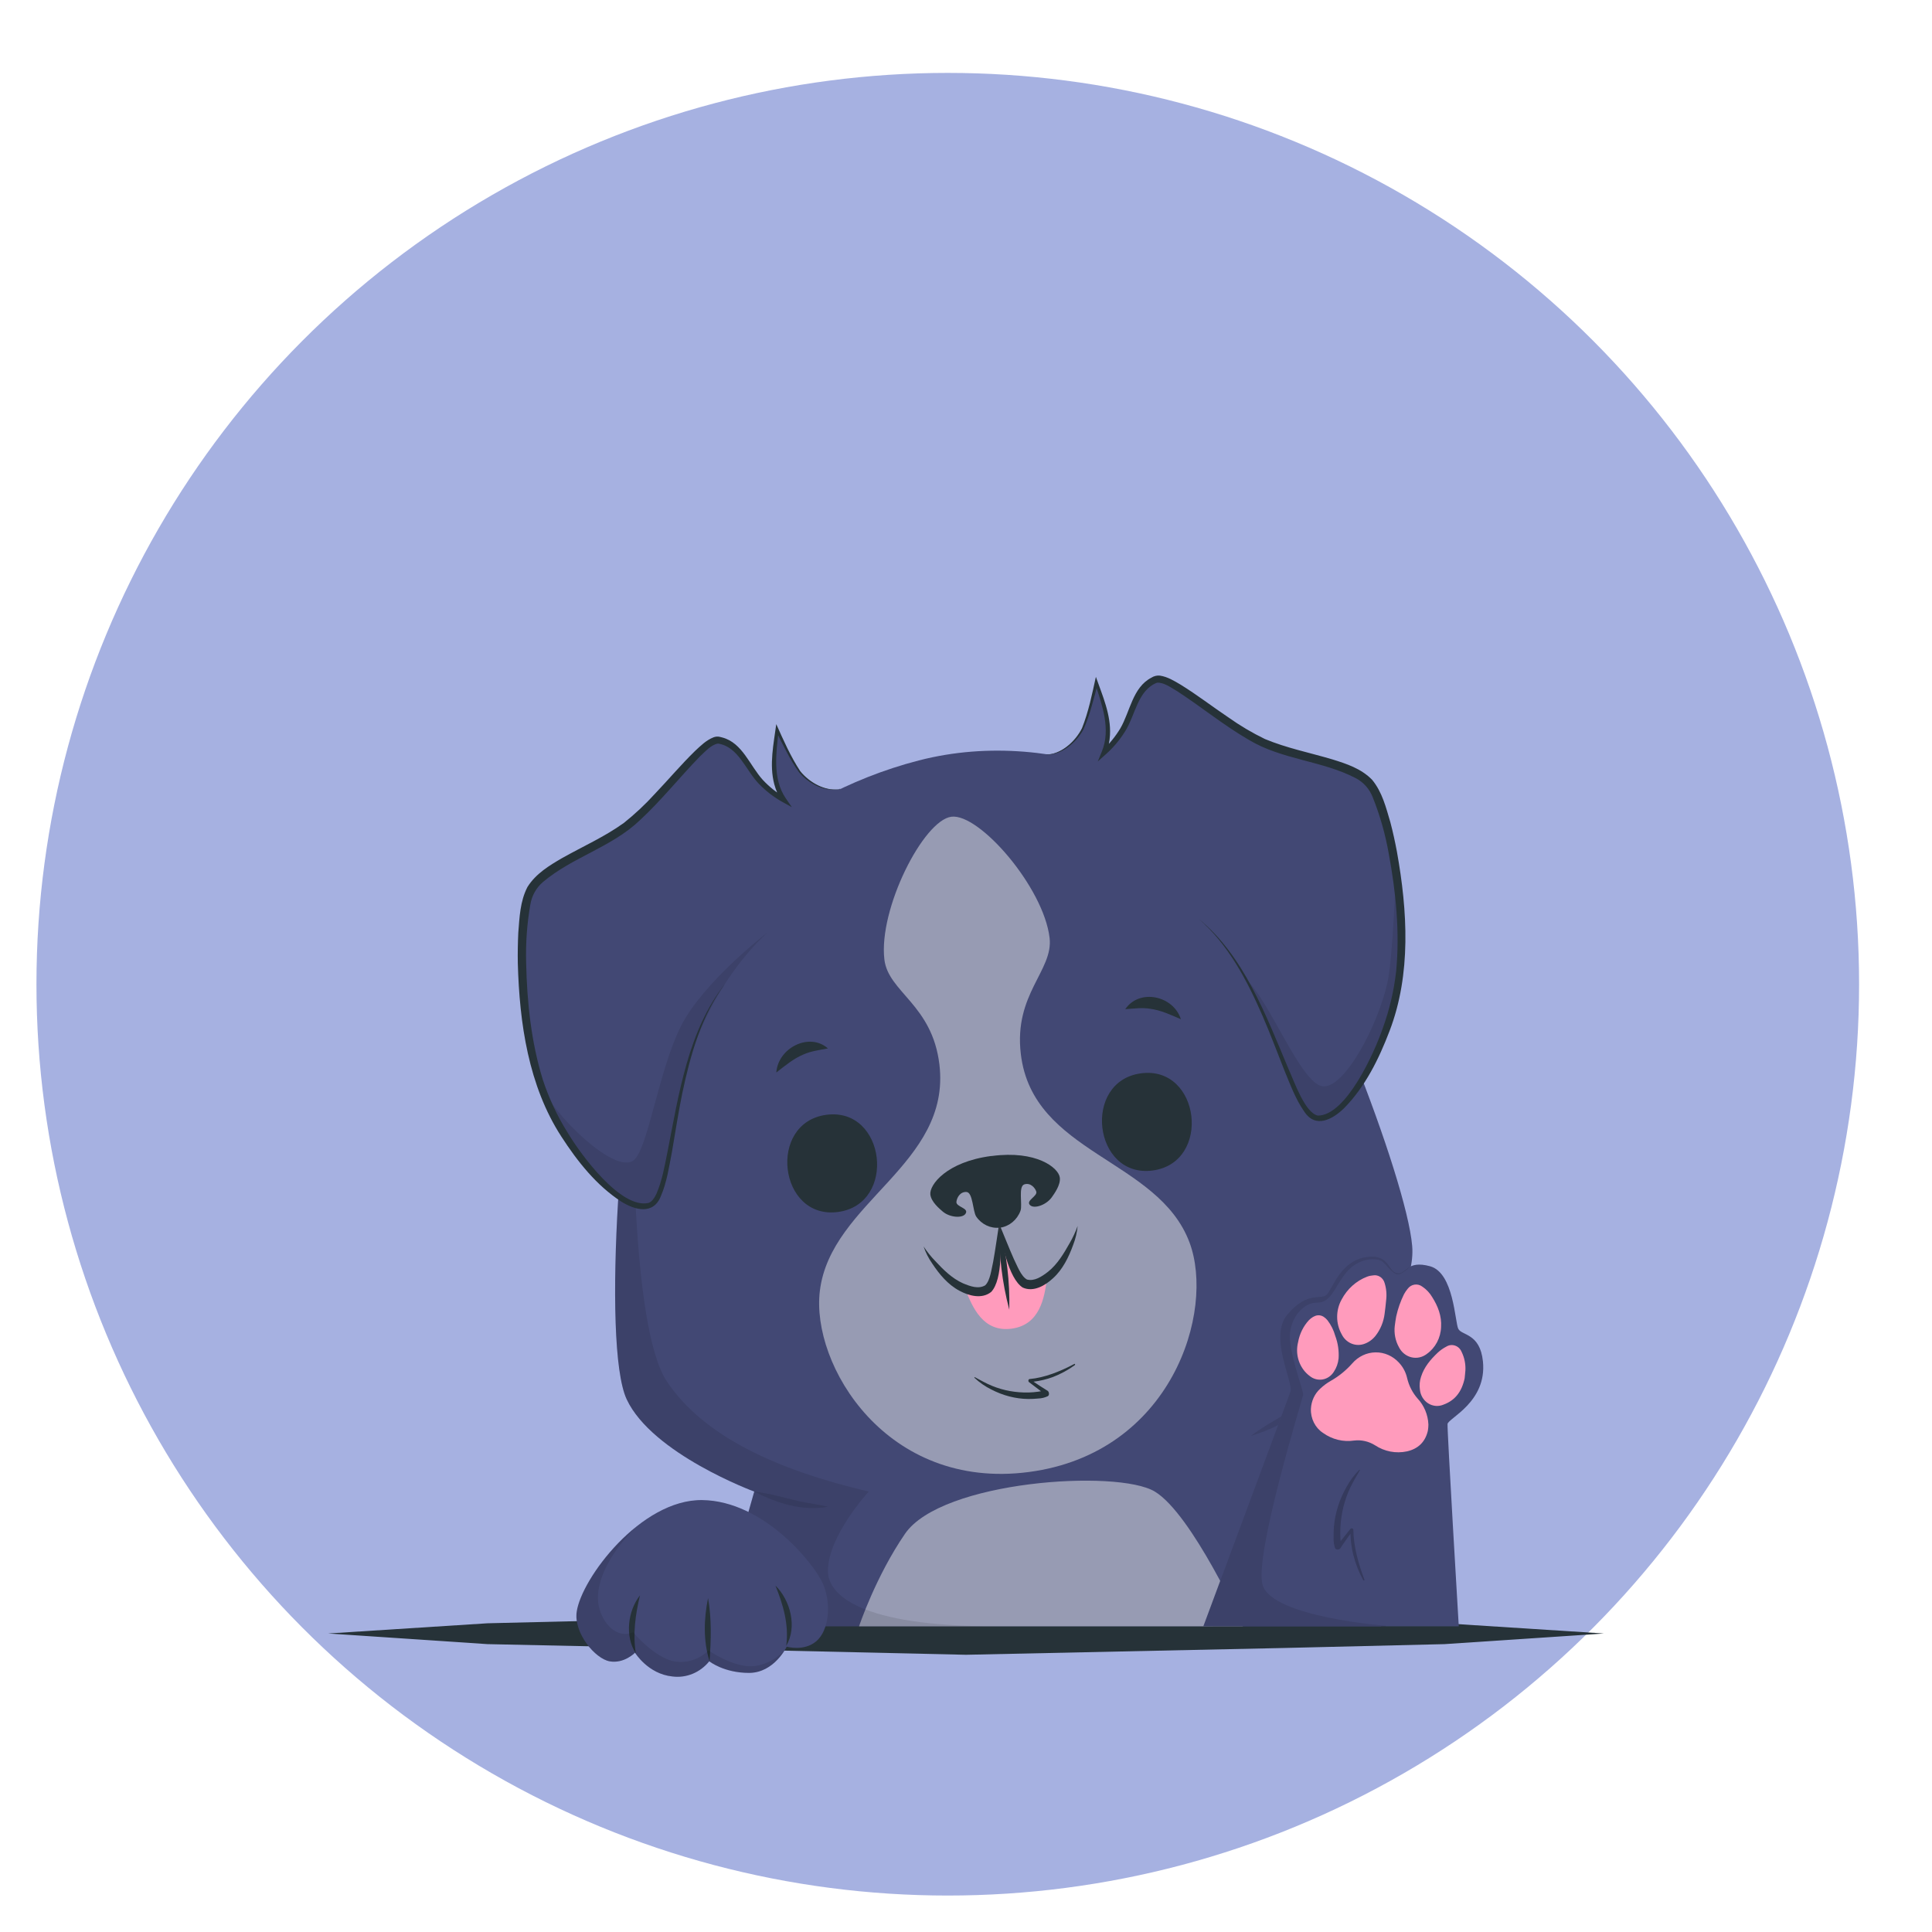 <?xml version="1.0" encoding="UTF-8"?>
<svg width="53px" height="53px" viewBox="0 0 53 53" version="1.1" xmlns="http://www.w3.org/2000/svg" xmlns:xlink="http://www.w3.org/1999/xlink">
    <title>Group 2</title>
    <defs>
        <filter x="-34.3%" y="-34.3%" width="168.6%" height="168.6%" filterUnits="objectBoundingBox" id="filter-1">
            <feOffset dx="0" dy="2" in="SourceAlpha" result="shadowOffsetOuter1"></feOffset>
            <feGaussianBlur stdDeviation="2" in="shadowOffsetOuter1" result="shadowBlurOuter1"></feGaussianBlur>
            <feColorMatrix values="0 0 0 0 0   0 0 0 0 0   0 0 0 0 0  0 0 0 0.5 0" type="matrix" in="shadowBlurOuter1" result="shadowMatrixOuter1"></feColorMatrix>
            <feMerge>
                <feMergeNode in="shadowMatrixOuter1"></feMergeNode>
                <feMergeNode in="SourceGraphic"></feMergeNode>
            </feMerge>
        </filter>
    </defs>
    <g id="Page-1" stroke="none" stroke-width="1" fill="none" fill-rule="evenodd">
        <g id="History-Page" transform="translate(-19, -159)">
            <g id="Group-2" transform="translate(20, 161)">
                <circle id="Oval" fill="#A6B1E1" cx="25" cy="25" r="25"></circle>
                <g id="Dog-paw-cuate" filter="url(#filter-1)" transform="translate(8, 7)" fill-rule="nonzero">
                    <g id="freepik--Table--inject-30" transform="translate(0, 33.228)" fill="#263238">
                        <polygon id="Path" points="0 0.583 4.374 0.303 8.75 0.198 17.5 0 26.25 0.198 30.626 0.303 35 0.583 30.626 0.875 26.25 0.98 17.5 1.167 8.75 0.968 4.374 0.875"></polygon>
                    </g>
                    <g id="freepik--Dog--inject-30" transform="translate(5.203, 7.532)">
                        <path d="M5.438,26.082 L6.488,22.386 C6.488,22.386 3.689,21.352 2.989,19.856 C2.289,18.36 2.866,10.659 3.566,8.424 C4.266,6.188 7.136,3.326 11.003,2.329 C14.869,1.332 18.859,3.287 20.346,5.263 C21.833,7.239 24.379,13.783 24.537,15.648 C24.694,17.513 21.859,19.726 21.859,19.726 L23.688,26.082 L5.438,26.082 Z" id="Path" fill="#424874"></path>
                        <g id="Group" opacity="0.1" transform="translate(6.488, 19.725)" fill="#000000">
                            <path d="M0,2.661 C0.429,2.713 0.842,2.837 1.263,2.934 C1.513,2.987 1.768,3.017 2.022,3.077 C1.327,3.203 0.622,2.984 0.001,2.66 L0,2.661 Z" id="Path"></path>
                            <path d="M13.625,1.133 C13.974,0.867 14.357,0.666 14.73,0.439 C14.951,0.301 15.153,0.146 15.374,0 C14.958,0.6 14.287,0.928 13.627,1.133 L13.625,1.133 Z" id="Path"></path>
                        </g>
                        <path d="M19.891,26.082 C19.891,26.082 18.5,23.005 17.477,22.386 C16.453,21.767 11.625,22.087 10.626,23.541 C9.818,24.716 9.363,26.082 9.363,26.082 L19.891,26.082 Z" id="Path" fill="#FFFFFF" opacity="0.45"></path>
                        <path d="M14.023,21.849 C10.106,22.365 8.039,18.902 8.288,16.88 C8.588,14.436 11.892,13.42 11.568,10.674 C11.372,9.023 10.164,8.688 10.058,7.789 C9.894,6.403 11.129,3.972 11.896,3.873 C12.663,3.775 14.426,5.809 14.59,7.195 C14.697,8.094 13.604,8.732 13.801,10.383 C14.126,13.128 17.566,13.256 18.427,15.548 C19.139,17.439 17.941,21.332 14.023,21.849 Z" id="Path" fill="#FFFFFF" opacity="0.45"></path>
                        <path d="M8.468,12.05 C6.842,12.264 7.156,14.931 8.784,14.716 C10.412,14.501 10.096,11.835 8.468,12.05 Z" id="Path" fill="#263238"></path>
                        <path d="M7.093,10.895 C7.138,10.213 8,9.778 8.509,10.229 C8.272,10.276 8.052,10.299 7.837,10.395 C7.56,10.513 7.343,10.695 7.093,10.89 L7.093,10.895 Z" id="Path" fill="#263238"></path>
                        <path d="M18.192,9.428 C17.904,9.304 17.65,9.184 17.355,9.142 C17.123,9.103 16.902,9.137 16.665,9.153 C17.055,8.58 17.985,8.778 18.192,9.428 Z" id="Path" fill="#263238"></path>
                        <path d="M17.1,10.912 C15.475,11.126 15.788,13.793 17.416,13.578 C19.044,13.363 18.728,10.697 17.1,10.912 Z" id="Path" fill="#263238"></path>
                        <path d="M14.518,16.549 C14.447,17.067 14.328,17.813 13.546,17.917 C12.763,18.02 12.474,17.327 12.283,16.844 C12.283,16.844 12.688,16.996 12.931,16.778 C13.175,16.559 13.205,15.046 13.205,15.046 C13.205,15.046 13.586,16.505 13.872,16.654 C14.159,16.804 14.518,16.549 14.518,16.549 Z" id="Path" fill="#FF9BBC"></path>
                        <path d="M13.485,17.398 C13.287,16.65 13.195,15.876 13.212,15.099 C13.41,15.847 13.502,16.622 13.485,17.398 L13.485,17.398 Z" id="Path" fill="#263238"></path>
                        <path d="M14.871,13.774 C14.895,13.975 14.722,14.21 14.649,14.314 C14.495,14.528 14.164,14.638 14.054,14.528 C13.925,14.402 14.269,14.285 14.224,14.153 C14.191,14.054 14.066,13.903 13.896,13.959 C13.725,14.016 13.851,14.515 13.792,14.683 C13.7,14.931 13.489,15.107 13.239,15.146 L13.222,15.146 C12.971,15.174 12.724,15.057 12.577,14.841 C12.481,14.694 12.488,14.174 12.308,14.167 C12.128,14.159 12.044,14.333 12.034,14.439 C12.022,14.579 12.382,14.606 12.287,14.759 C12.209,14.894 11.859,14.872 11.661,14.706 C11.565,14.623 11.345,14.441 11.319,14.24 C11.287,13.971 11.766,13.34 12.989,13.18 L13.006,13.18 C14.229,13.018 14.84,13.505 14.871,13.774 Z" id="Path" fill="#263238"></path>
                        <path d="M11.13,15.656 C11.225,15.801 11.333,15.937 11.452,16.06 C11.677,16.302 11.917,16.54 12.213,16.672 C12.412,16.755 12.638,16.839 12.825,16.727 C12.963,16.593 12.993,16.293 13.041,16.089 C13.103,15.748 13.149,15.399 13.205,15.048 C13.261,15.51 13.315,16.563 12.988,16.909 C12.731,17.116 12.37,17.013 12.119,16.878 C11.804,16.711 11.567,16.428 11.369,16.128 C11.268,15.984 11.189,15.826 11.132,15.657 L11.13,15.656 Z" id="Path" fill="#263238"></path>
                        <path d="M15.36,15.099 C15.343,15.278 15.302,15.452 15.237,15.618 C15.115,15.956 14.949,16.295 14.684,16.534 C14.474,16.73 14.149,16.924 13.853,16.789 C13.458,16.539 13.261,15.505 13.207,15.04 C13.344,15.366 13.47,15.691 13.609,16.005 C13.703,16.191 13.802,16.474 13.968,16.568 C14.174,16.624 14.374,16.489 14.547,16.356 C14.805,16.151 14.98,15.856 15.143,15.566 C15.23,15.416 15.303,15.258 15.362,15.094 L15.36,15.099 Z" id="Path" fill="#263238"></path>
                        <path d="M15.272,18.883 C14.877,19.092 14.454,19.262 14.041,19.299 C14.008,19.299 13.996,19.363 14.025,19.383 C14.104,19.442 14.321,19.608 14.354,19.633 C14.329,19.638 14.304,19.643 14.276,19.646 C14.191,19.658 14.105,19.665 14.019,19.668 C13.847,19.672 13.676,19.659 13.506,19.629 C13.336,19.599 13.17,19.551 13.01,19.485 C12.846,19.419 12.694,19.329 12.536,19.246 C12.529,19.246 12.523,19.259 12.529,19.265 C12.668,19.395 12.825,19.504 12.994,19.587 C13.151,19.668 13.315,19.732 13.485,19.776 C13.655,19.82 13.829,19.844 14.004,19.846 C14.095,19.847 14.186,19.842 14.277,19.833 C14.368,19.83 14.458,19.809 14.541,19.769 C14.596,19.737 14.573,19.636 14.529,19.617 C14.502,19.605 14.193,19.402 14.149,19.371 C14.329,19.35 14.507,19.307 14.678,19.245 C14.892,19.163 15.095,19.053 15.282,18.917 C15.298,18.909 15.287,18.874 15.272,18.883 Z" id="Path" fill="#263238"></path>
                        <path d="M5.438,26.082 L6.488,22.386 C6.488,22.386 3.689,21.352 2.989,19.856 C2.431,18.665 2.684,13.543 3.163,10.375 C3.146,11.625 3.094,17.879 4.091,19.366 C5.088,20.853 7.057,21.782 9.629,22.386 C9.629,22.386 8.509,23.596 8.509,24.565 C8.509,25.219 9.395,26.082 13.095,26.082 L5.438,26.082 Z" id="Path" fill="#000000" opacity="0.1"></path>
                        <path d="M21.943,20.015 C21.943,20.015 22.305,23.716 22.166,24.602 C22.026,25.488 19.051,26.082 19.051,26.082 L23.688,26.082 L21.943,20.015 Z" id="Path" fill="#000000" opacity="0.1"></path>
                        <path d="M8.854,3.111 C8.527,3.215 8.019,2.966 7.783,2.699 C7.547,2.431 7.118,1.488 7.118,1.488 C7.118,1.488 6.987,2.356 7.057,2.763 C7.093,2.995 7.176,3.215 7.302,3.409 C6.972,3.225 6.686,2.967 6.462,2.652 C6.146,2.172 5.955,1.858 5.515,1.775 C5.075,1.691 3.8,3.622 2.794,4.268 C1.789,4.915 0.742,5.247 0.362,5.875 C-0.018,6.503 0.012,9.457 0.625,11.231 C1.237,13.005 2.881,14.813 3.616,14.537 C4.351,14.26 3.909,12.231 5.029,9.682 C5.889,7.725 7.081,6.854 7.081,6.854 L8.854,3.111 Z" id="Path" fill="#424874"></path>
                        <path d="M6.854,7.046 C6.467,7.4 5.659,8.249 5.03,9.682 C3.911,12.231 4.353,14.26 3.618,14.537 C2.884,14.813 1.239,13.004 0.626,11.229 C0.986,12.062 2.671,13.703 3.181,13.297 C3.576,12.984 3.865,10.822 4.485,9.603 C5.09,8.425 6.748,7.126 6.854,7.046 Z" id="Path" fill="#000000" opacity="0.1"></path>
                        <path d="M8.854,3.111 C8.46,3.217 7.982,2.972 7.719,2.657 C7.592,2.478 7.478,2.291 7.377,2.095 C7.273,1.902 7.175,1.706 7.079,1.508 L7.158,1.496 C7.09,2.118 6.984,2.829 7.352,3.367 L7.519,3.61 L7.269,3.473 C7.033,3.342 6.815,3.175 6.624,2.979 C6.253,2.604 6.058,1.95 5.492,1.866 C5.298,1.901 5.146,2.085 4.997,2.22 C4.445,2.786 3.937,3.428 3.35,3.97 C2.574,4.71 1.499,4.982 0.697,5.66 C0.51,5.816 0.385,6.039 0.345,6.286 C0.253,6.814 0.215,7.352 0.231,7.889 C0.254,8.966 0.37,10.062 0.688,11.088 C0.856,11.597 1.083,12.082 1.364,12.532 C1.735,13.153 2.83,14.64 3.588,14.468 C3.68,14.437 3.753,14.328 3.806,14.214 C3.964,13.849 4.032,13.443 4.112,13.048 C4.422,11.465 4.674,9.742 5.685,8.459 C5.04,9.324 4.738,10.4 4.514,11.458 C4.405,11.992 4.323,12.531 4.23,13.07 C4.151,13.475 4.093,13.892 3.929,14.275 C3.724,14.807 3.209,14.664 2.836,14.428 C2.158,13.987 1.638,13.33 1.195,12.645 C0.296,11.258 0.046,9.537 0.002,7.89 C-0.003,7.615 0.002,7.338 0.015,7.057 C0.049,6.632 0.063,6.196 0.266,5.802 C0.494,5.435 0.87,5.21 1.213,5.01 C1.788,4.686 2.379,4.426 2.91,4.044 C3.216,3.8 3.503,3.531 3.768,3.239 C4.134,2.855 4.479,2.445 4.864,2.069 C5.017,1.927 5.169,1.774 5.37,1.695 C5.431,1.671 5.497,1.668 5.56,1.686 L5.611,1.699 C6.164,1.845 6.365,2.469 6.725,2.865 C6.902,3.054 7.104,3.216 7.326,3.343 L7.243,3.449 C7.151,3.305 7.081,3.146 7.037,2.979 C6.895,2.44 7.021,1.872 7.092,1.333 C7.289,1.772 7.487,2.225 7.75,2.623 C8,2.934 8.452,3.196 8.848,3.108 L8.854,3.111 Z" id="Path" fill="#263238"></path>
                        <path d="M14.504,2.165 C14.845,2.194 15.294,1.832 15.467,1.521 C15.641,1.209 15.871,0.188 15.871,0.188 C15.871,0.188 16.175,1.007 16.187,1.419 C16.199,1.653 16.162,1.888 16.079,2.105 C16.363,1.851 16.591,1.534 16.746,1.177 C16.957,0.637 17.081,0.286 17.491,0.106 C17.901,-0.074 19.543,1.522 20.654,1.928 C21.765,2.334 22.864,2.42 23.356,2.949 C23.848,3.477 24.427,6.371 24.19,8.241 C23.953,10.111 22.707,12.25 21.934,12.145 C21.16,12.04 21.181,9.958 19.571,7.721 C18.334,6.003 16.993,5.421 16.993,5.421 L14.504,2.165 Z" id="Path" fill="#424874"></path>
                        <path d="M24.19,8.24 C23.953,10.111 22.711,12.25 21.937,12.146 C21.235,12.051 21.188,10.327 19.981,8.337 C19.981,8.335 19.981,8.333 19.981,8.331 C20.646,8.959 21.485,11.194 22.08,11.268 C22.675,11.342 23.594,9.609 23.856,8.435 C24.014,7.728 24.089,5.4 24.093,5.348 C24.234,6.313 24.296,7.382 24.19,8.24 Z" id="Path" fill="#000000" opacity="0.1"></path>
                        <path d="M14.504,2.165 C14.908,2.165 15.299,1.805 15.479,1.444 C15.658,0.996 15.756,0.509 15.86,0.036 C16.039,0.546 16.277,1.072 16.247,1.631 C16.238,1.804 16.202,1.975 16.141,2.136 L16.04,2.053 C16.229,1.878 16.394,1.675 16.53,1.451 C16.801,0.984 16.867,0.328 17.38,0.06 C17.451,0.014 17.534,-0.007 17.617,0.002 C17.83,0.034 18.012,0.149 18.188,0.252 C18.642,0.533 19.06,0.856 19.495,1.148 C19.813,1.374 20.148,1.572 20.496,1.741 C21.092,1.99 21.722,2.114 22.35,2.301 C22.73,2.419 23.139,2.551 23.439,2.861 C23.717,3.199 23.819,3.622 23.939,4.027 C24.01,4.295 24.068,4.565 24.119,4.835 C24.409,6.454 24.514,8.191 23.916,9.751 C23.623,10.52 23.248,11.279 22.675,11.863 C22.36,12.173 21.886,12.437 21.576,11.961 C21.339,11.623 21.196,11.23 21.039,10.851 C20.838,10.345 20.649,9.837 20.434,9.341 C20.005,8.355 19.487,7.372 18.683,6.675 C19.93,7.701 20.525,9.323 21.149,10.804 C21.307,11.148 21.596,11.996 21.949,12.072 C22.722,12.072 23.496,10.359 23.729,9.678 C23.913,9.175 24.036,8.65 24.097,8.115 C24.2,7.041 24.091,5.944 23.895,4.887 C23.802,4.359 23.656,3.842 23.458,3.347 C23.369,3.114 23.202,2.925 22.989,2.815 C22.068,2.334 20.962,2.31 20.054,1.763 C19.371,1.368 18.746,0.855 18.091,0.43 C17.918,0.331 17.733,0.186 17.538,0.196 C17.002,0.405 16.945,1.088 16.658,1.537 C16.511,1.773 16.332,1.984 16.127,2.165 L15.912,2.357 L16.025,2.08 C16.276,1.471 16.028,0.802 15.836,0.209 L15.915,0.204 C15.863,0.418 15.805,0.632 15.744,0.844 C15.684,1.058 15.611,1.267 15.523,1.47 C15.33,1.836 14.915,2.185 14.506,2.17 L14.504,2.165 Z" id="Path" fill="#263238"></path>
                        <path d="M1.618,25.685 C1.533,26.274 2.129,26.973 2.523,27.043 C2.917,27.113 3.218,26.807 3.218,26.807 C3.218,26.807 3.573,27.39 4.244,27.458 C4.626,27.507 5.006,27.35 5.255,27.041 C5.255,27.041 5.65,27.36 6.344,27.36 C7.039,27.36 7.379,26.641 7.379,26.641 C7.379,26.641 7.853,26.78 8.193,26.489 C8.533,26.198 8.613,25.478 8.377,24.924 C8.141,24.37 6.748,22.642 5.062,22.619 C3.376,22.597 1.746,24.771 1.618,25.685 Z" id="Path" fill="#424874"></path>
                        <path d="M3.354,25.232 C3.228,25.76 3.153,26.284 3.24,26.826 C2.933,26.354 3.019,25.659 3.354,25.232 Z" id="Path" fill="#263238"></path>
                        <path d="M7.07,24.965 C7.477,25.367 7.674,26.096 7.365,26.618 C7.444,26.035 7.281,25.494 7.07,24.965 Z" id="Path" fill="#263238"></path>
                        <path d="M5.221,25.308 C5.322,25.883 5.304,26.457 5.262,27.039 C5.086,26.485 5.105,25.873 5.221,25.308 Z" id="Path" fill="#263238"></path>
                        <path d="M7.31,26.757 C7.18,26.961 6.858,27.361 6.339,27.361 C5.644,27.361 5.25,27.043 5.25,27.043 C5.001,27.352 4.621,27.508 4.24,27.46 C3.57,27.39 3.214,26.808 3.214,26.808 C3.214,26.808 2.912,27.113 2.518,27.044 C2.124,26.975 1.528,26.276 1.613,25.687 C1.692,25.121 2.348,24.074 3.233,23.362 C2.375,24.234 2.122,25.018 2.218,25.506 C2.315,25.994 2.708,26.439 3.165,26.245 C3.165,26.245 3.726,26.927 4.285,27.043 C4.628,27.105 4.978,26.994 5.232,26.744 C5.232,26.744 5.884,27.195 6.411,27.178 C6.937,27.161 7.31,26.757 7.31,26.757 Z" id="Path" fill="#000000" opacity="0.1"></path>
                        <path d="M18.808,26.082 L25.815,26.082 C25.815,26.082 25.494,20.691 25.507,20.533 C25.521,20.376 26.592,19.933 26.478,18.815 C26.399,18.04 25.897,18.108 25.802,17.922 C25.708,17.737 25.682,16.384 25.028,16.205 C24.375,16.025 24.377,16.439 24.123,16.392 C23.869,16.345 23.919,15.866 23.298,15.947 C22.564,16.043 22.357,16.823 22.193,16.98 C22.03,17.138 21.668,16.87 21.117,17.521 C20.59,18.142 21.287,19.377 21.196,19.647 C21.14,19.809 18.808,26.082 18.808,26.082 Z" id="Path" fill="#424874"></path>
                        <path d="M23.229,24.808 C23.058,24.357 22.928,23.886 22.923,23.433 C22.923,23.397 22.866,23.38 22.844,23.409 C22.78,23.488 22.599,23.712 22.573,23.747 C22.573,23.718 22.567,23.691 22.567,23.663 C22.562,23.569 22.562,23.475 22.567,23.382 C22.576,23.195 22.603,23.009 22.645,22.828 C22.689,22.646 22.75,22.469 22.828,22.299 C22.907,22.128 23.008,21.966 23.102,21.8 C23.106,21.792 23.091,21.784 23.085,21.79 C22.946,21.93 22.826,22.091 22.731,22.268 C22.638,22.432 22.562,22.605 22.504,22.786 C22.446,22.967 22.408,23.155 22.391,23.345 C22.383,23.444 22.379,23.543 22.382,23.642 C22.376,23.742 22.39,23.841 22.421,23.935 C22.447,23.997 22.548,23.981 22.571,23.935 C22.584,23.907 22.807,23.588 22.844,23.542 C22.849,23.739 22.875,23.935 22.923,24.126 C22.984,24.365 23.073,24.595 23.19,24.81 C23.201,24.835 23.236,24.826 23.229,24.808 Z" id="Path" fill="#000000" opacity="0.2"></path>
                        <path d="M24.059,17.843 C24.067,17.755 24.086,17.667 24.099,17.579 C24.146,17.368 24.217,17.165 24.312,16.973 C24.34,16.921 24.373,16.872 24.41,16.827 C24.508,16.693 24.688,16.666 24.817,16.765 C24.926,16.838 25.018,16.936 25.087,17.052 C25.244,17.302 25.349,17.569 25.33,17.872 C25.319,18.169 25.174,18.443 24.94,18.609 C24.818,18.704 24.663,18.738 24.515,18.702 C24.367,18.666 24.242,18.564 24.172,18.422 C24.075,18.247 24.036,18.044 24.059,17.843 L24.059,17.843 Z" id="Path" fill="#FF9BBC"></path>
                        <path d="M22.601,18.067 C22.438,17.774 22.438,17.411 22.601,17.118 C22.755,16.827 23.003,16.604 23.3,16.491 C23.353,16.471 23.409,16.459 23.466,16.455 C23.606,16.431 23.741,16.521 23.781,16.665 C23.829,16.819 23.843,16.982 23.822,17.143 C23.813,17.263 23.795,17.384 23.781,17.505 C23.754,17.726 23.669,17.934 23.536,18.107 C23.449,18.219 23.332,18.301 23.2,18.342 C22.963,18.414 22.712,18.298 22.601,18.067 L22.601,18.067 Z" id="Path" fill="#FF9BBC"></path>
                        <path d="M21.725,19.215 C21.477,19.03 21.346,18.713 21.387,18.395 C21.392,18.357 21.399,18.32 21.408,18.284 C21.449,18.057 21.552,17.848 21.705,17.683 C21.721,17.667 21.737,17.653 21.754,17.639 C21.92,17.505 22.079,17.522 22.216,17.69 C22.312,17.816 22.384,17.96 22.427,18.116 C22.501,18.312 22.532,18.524 22.518,18.735 C22.505,18.865 22.461,18.989 22.39,19.096 C22.32,19.21 22.209,19.287 22.082,19.31 C21.956,19.332 21.826,19.298 21.725,19.215 L21.725,19.215 Z" id="Path" fill="#FF9BBC"></path>
                        <path d="M24.979,20.618 C24.979,20.651 24.971,20.683 24.965,20.726 C24.891,21.035 24.69,21.216 24.394,21.283 C24.092,21.348 23.779,21.288 23.518,21.116 C23.346,21.008 23.144,20.962 22.945,20.986 C22.645,21.031 22.341,20.956 22.091,20.777 C21.876,20.636 21.749,20.384 21.759,20.117 C21.769,19.901 21.863,19.699 22.019,19.559 C22.105,19.478 22.199,19.408 22.301,19.35 C22.521,19.226 22.721,19.064 22.893,18.87 C23.056,18.681 23.287,18.571 23.53,18.567 C23.772,18.563 24.006,18.665 24.175,18.85 C24.284,18.966 24.362,19.112 24.398,19.271 C24.447,19.482 24.547,19.676 24.686,19.834 C24.864,20.024 24.97,20.277 24.982,20.544 C24.982,20.569 24.982,20.594 24.979,20.618 L24.979,20.618 Z" id="Path" fill="#FF9BBC"></path>
                        <path d="M25.976,19.28 C25.897,19.65 25.71,19.885 25.401,19.999 C25.263,20.059 25.106,20.048 24.978,19.967 C24.85,19.887 24.765,19.748 24.749,19.591 C24.732,19.472 24.742,19.351 24.78,19.237 C24.866,18.965 25.042,18.762 25.237,18.576 C25.308,18.51 25.388,18.454 25.473,18.41 C25.546,18.364 25.634,18.354 25.714,18.382 C25.794,18.409 25.86,18.472 25.893,18.554 C25.97,18.71 26.006,18.885 25.997,19.06 C25.992,19.143 25.98,19.226 25.976,19.28 Z" id="Path" fill="#FF9BBC"></path>
                        <path d="M24.5,16.21 C24.426,16.252 24.268,16.433 24.132,16.426 C23.997,16.42 23.784,16.108 23.699,16.06 C23.614,16.011 23.298,15.947 22.955,16.17 C22.612,16.394 22.454,16.863 22.255,17.06 C22.056,17.258 21.949,17.171 21.761,17.227 C21.573,17.283 21.257,17.523 21.188,18.012 C21.118,18.502 21.563,19.619 21.546,19.729 C21.529,19.84 20.186,24.166 20.436,24.956 C20.713,25.835 23.825,26.069 23.825,26.069 L23.803,26.086 L18.808,26.086 C18.808,26.086 21.14,19.815 21.196,19.651 C21.288,19.381 20.591,18.147 21.118,17.525 C21.67,16.874 22.031,17.142 22.193,16.984 C22.356,16.827 22.563,16.047 23.298,15.951 C23.919,15.868 23.869,16.35 24.123,16.396 C24.274,16.42 24.338,16.286 24.5,16.21 Z" id="Path" fill="#000000" opacity="0.1"></path>
                        <polygon id="Path" fill="#000000" points="24.537 16.218 24.537 16.218 24.517 16.227"></polygon>
                    </g>
                </g>
            </g>
        </g>
    </g>
</svg>